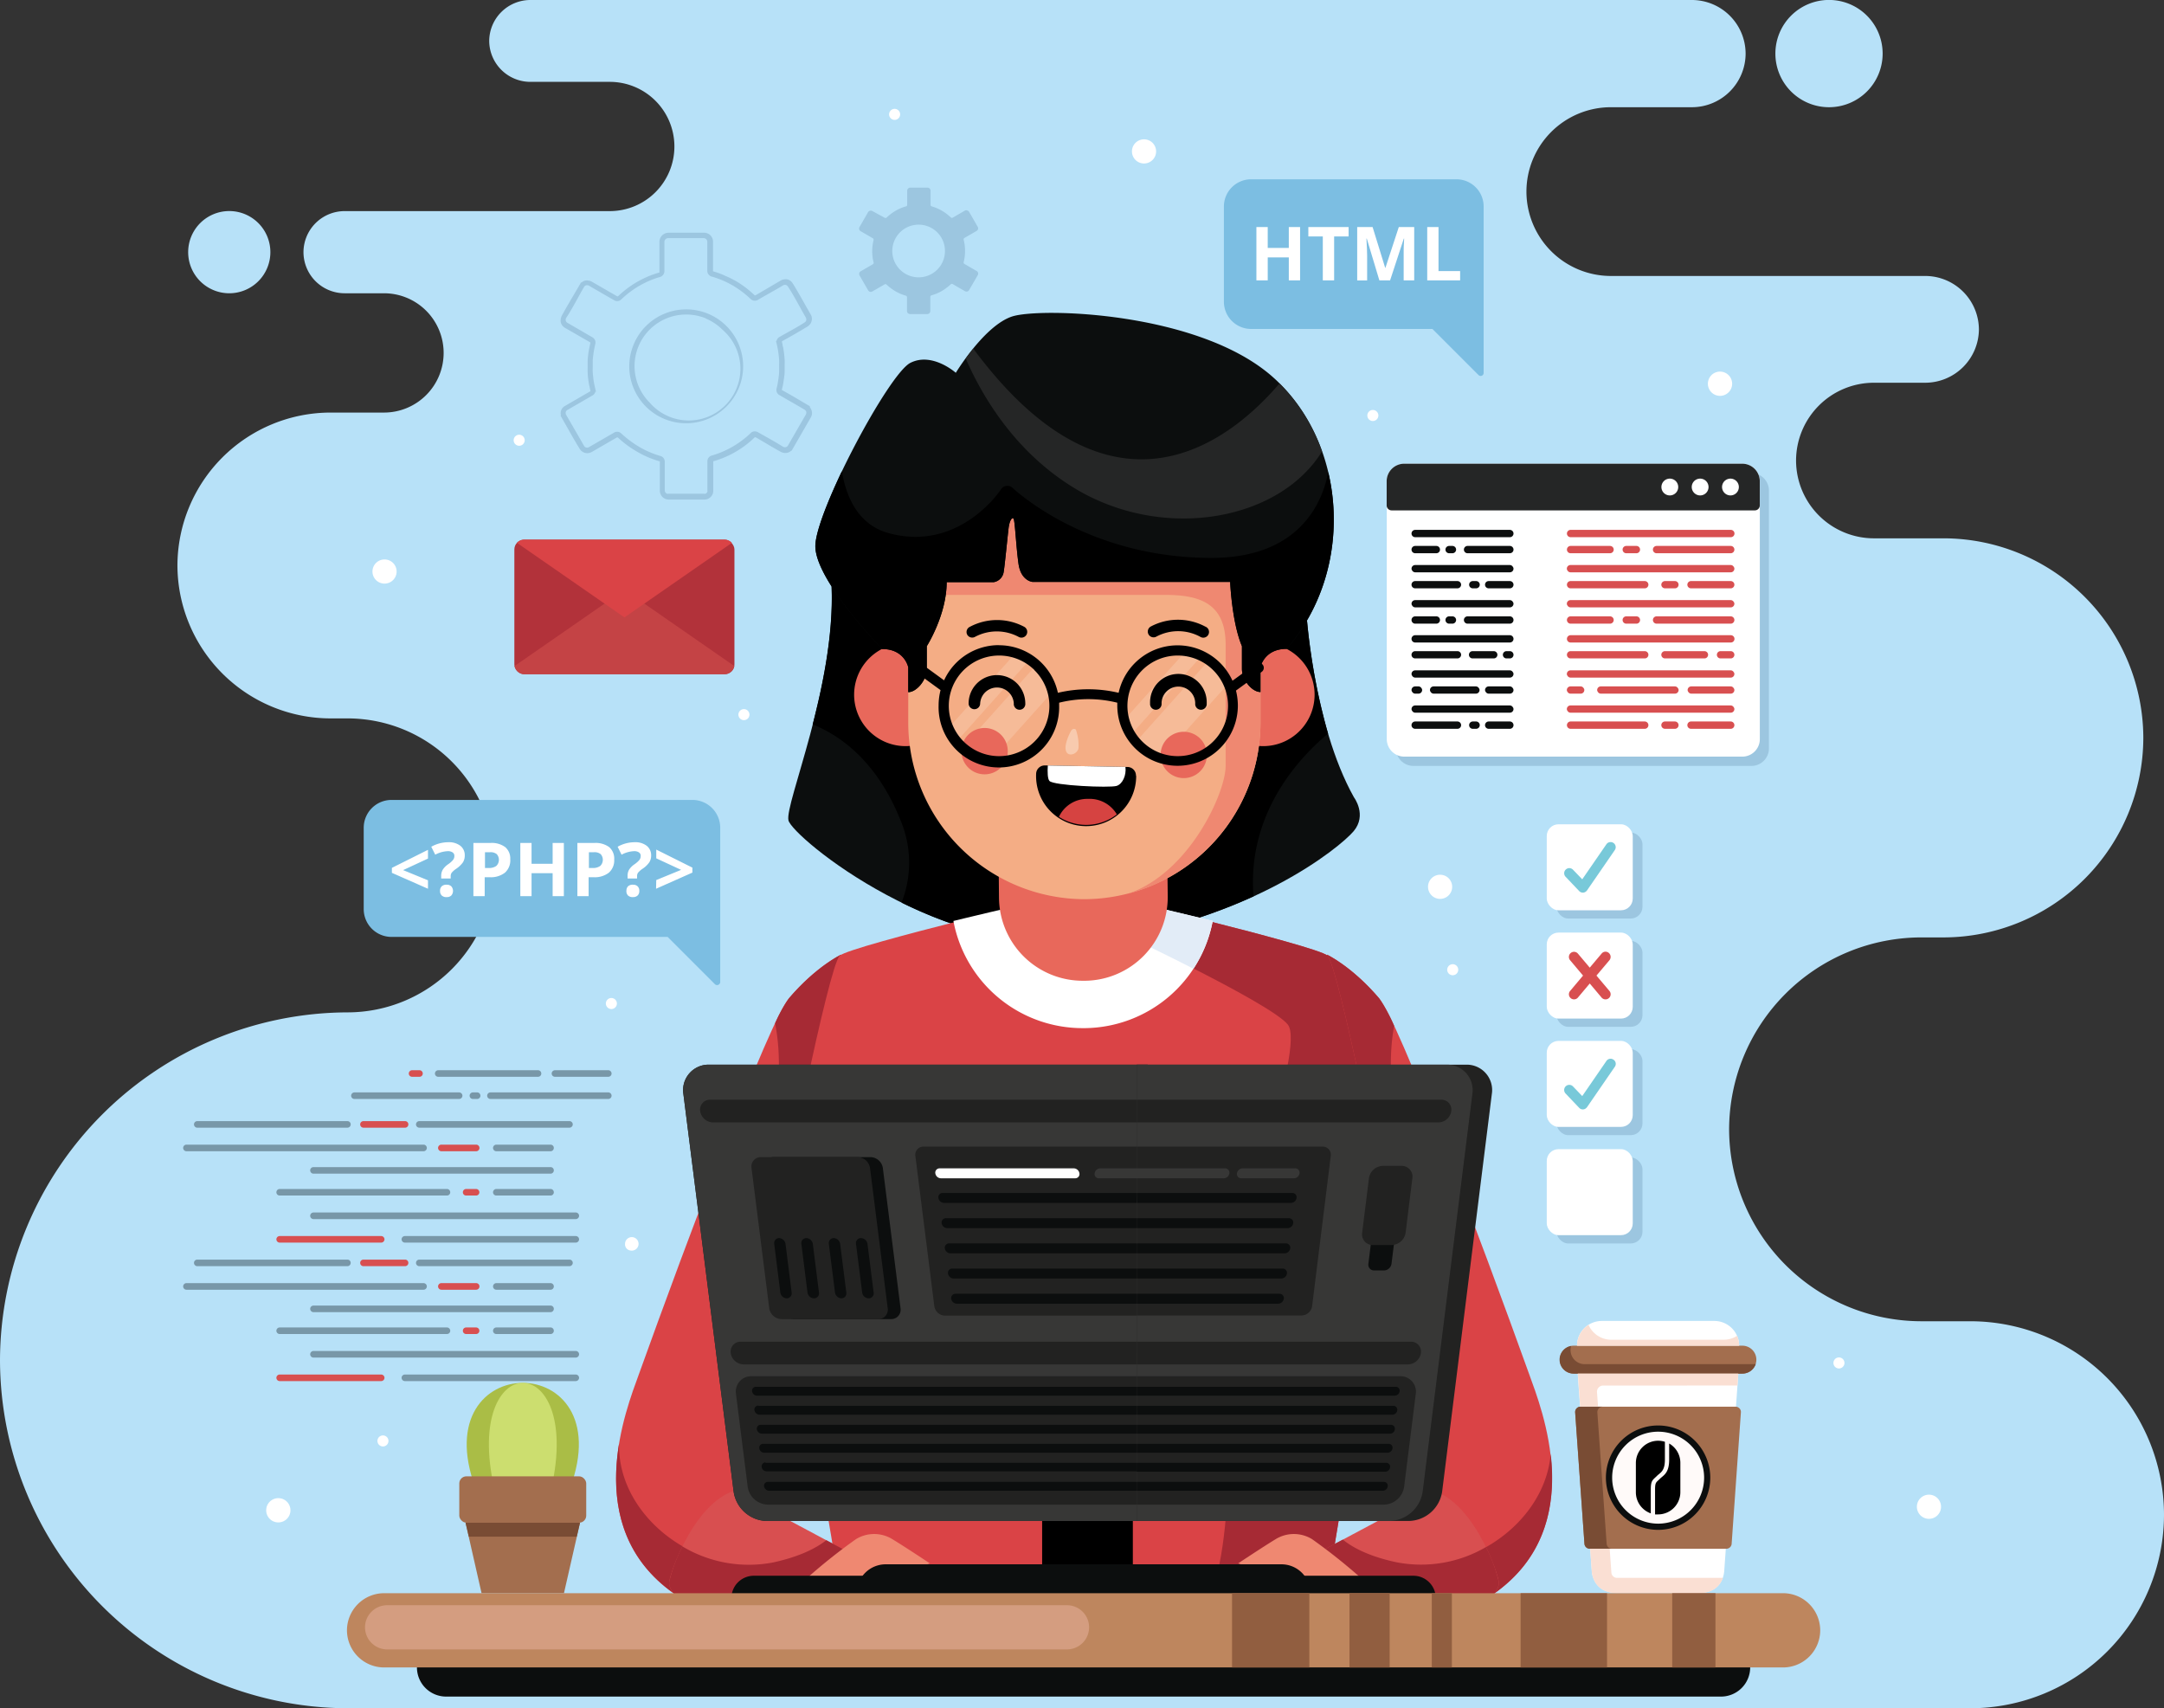 <svg xmlns="http://www.w3.org/2000/svg" viewBox="0 0 435.4 343.67"><rect x="0" y="0" width="435.4" height="343.67" fill="#333333" stroke="none"/><defs><style>.cls-1{fill:#b7e1f8;}.cls-1,.cls-10,.cls-11,.cls-12,.cls-13,.cls-14,.cls-15,.cls-16,.cls-17,.cls-18,.cls-2,.cls-20,.cls-21,.cls-24,.cls-25,.cls-26,.cls-27,.cls-28,.cls-29,.cls-30,.cls-31,.cls-32,.cls-33,.cls-34,.cls-35,.cls-36,.cls-38,.cls-4,.cls-5,.cls-8,.cls-9{fill-rule:evenodd;}.cls-2,.cls-7{fill:#fff;}.cls-3{fill:#b2323a;}.cls-4{fill:#c44345;}.cls-5{fill:#da4346;}.cls-35,.cls-6{fill:#9cc6e0;}.cls-8{fill:#78c9d9;}.cls-23,.cls-9{fill:#d84f50;}.cls-10,.cls-19{fill:#a36e4e;}.cls-11,.cls-22{fill:#0c0e0e;}.cls-12{fill:#fffaf9;}.cls-14{fill:#794c34;}.cls-15{fill:#fadfd3;}.cls-16{fill:#7cbee2;}.cls-17{fill:#aabd46;}.cls-18{fill:#ccde6f;}.cls-20{fill:#7897a8;}.cls-21{fill:#252626;}.cls-24{fill:#a62a34;}.cls-25{fill:#e2ecf7;}.cls-26{fill:#e8685b;}.cls-27{fill:#f4ad85;}.cls-28{fill:#f6bb98;}.cls-29{fill:#ef8871;}.cls-30{fill:#d64341;}.cls-31{fill:#f8caae;}.cls-32{fill:#222221;}.cls-33{fill:#373736;}.cls-34{fill:#dedede;}.cls-36{fill:#be865e;}.cls-37{fill:#915e40;}.cls-38{fill:#d49d80;}</style></defs><g id="Layer_2" data-name="Layer 2"><g id="OBJECTS"><path class="cls-1" d="M70,343.67a70.18,70.18,0,0,1-70-70H0a70.18,70.18,0,0,1,70-70h0a29.68,29.68,0,0,0,29.59-29.59h0A29.67,29.67,0,0,0,70,144.53H66.46A30.86,30.86,0,0,1,35.7,113.76h0A30.85,30.85,0,0,1,66.46,83h10.8a12,12,0,0,0,12-12h0a12,12,0,0,0-12-12H69.33a8.29,8.29,0,0,1-8.27-8.27h0a8.29,8.29,0,0,1,8.27-8.26h53.36a13,13,0,0,0,13-13h0a13,13,0,0,0-13-13h-16a8.29,8.29,0,0,1-8.26-8.26h0A8.29,8.29,0,0,1,106.73,0h233.7a10.82,10.82,0,0,1,10.79,10.79h0a10.82,10.82,0,0,1-10.79,10.78H324.07a17,17,0,0,0-16.95,17h0a17,17,0,0,0,16.95,16.95h63.3a10.82,10.82,0,0,1,10.79,10.79h0A10.82,10.82,0,0,1,387.37,77H377a15.68,15.68,0,0,0-15.63,15.63h0A15.68,15.68,0,0,0,377,108.3h14.1a40.25,40.25,0,0,1,40.14,40.14h0a40.26,40.26,0,0,1-40.14,40.15h-4.6A38.72,38.72,0,0,0,347.9,227.2h0a38.72,38.72,0,0,0,38.61,38.61h9.95a39,39,0,0,1,38.94,38.93h0a39,39,0,0,1-38.94,38.93ZM368,21.57a10.79,10.79,0,1,0-10.79-10.78A10.79,10.79,0,0,0,368,21.57ZM46.13,59a8.27,8.27,0,1,0-8.27-8.27A8.27,8.27,0,0,0,46.13,59Z"/><path class="cls-2" d="M230.18,32.89a2.43,2.43,0,1,0-2.43-2.43A2.43,2.43,0,0,0,230.18,32.89Z"/><rect class="cls-3" x="103.49" y="108.57" width="44.28" height="27.07" rx="1.97"/><path class="cls-4" d="M147.75,134a2,2,0,0,1-1.94,1.63H105.46a2,2,0,0,1-1.94-1.63l22.12-15.34Z"/><path class="cls-5" d="M105.46,108.57h40.35a2,2,0,0,1,1.45.64l-21.62,15-21.63-15A2,2,0,0,1,105.46,108.57Z"/><rect class="cls-6" x="313.17" y="167.49" width="17.3" height="17.3" rx="2.36"/><rect class="cls-6" x="313.17" y="189.28" width="17.3" height="17.3" rx="2.36"/><rect class="cls-6" x="313.17" y="211.07" width="17.3" height="17.3" rx="2.36"/><rect class="cls-6" x="313.17" y="232.86" width="17.3" height="17.3" rx="2.36"/><rect class="cls-7" x="311.21" y="165.83" width="17.3" height="17.3" rx="2.36"/><rect class="cls-7" x="311.21" y="187.62" width="17.3" height="17.3" rx="2.36"/><rect class="cls-7" x="311.21" y="209.41" width="17.3" height="17.3" rx="2.36"/><rect class="cls-7" x="311.21" y="231.19" width="17.3" height="17.3" rx="2.36"/><path class="cls-8" d="M315,176.39a1,1,0,0,1,1.49-1.42l1.86,1.93,4.86-7.05a1,1,0,1,1,1.69,1.17l-5.55,8.06a1.35,1.35,0,0,1-.16.19,1,1,0,0,1-1.45,0Z"/><path class="cls-9" d="M317.48,200.69a1,1,0,0,1-1.57-1.33l2.6-3.09-2.6-3.09a1,1,0,1,1,1.57-1.33l2.38,2.82,2.38-2.82a1,1,0,0,1,1.46-.13,1.05,1.05,0,0,1,.12,1.46l-2.61,3.09,2.61,3.09a1,1,0,0,1-1.58,1.33l-2.38-2.83Z"/><path class="cls-8" d="M315,220a1,1,0,0,1,1.49-1.43l1.86,1.94,4.86-7.06a1,1,0,0,1,1.43-.26,1,1,0,0,1,.26,1.43l-5.55,8.07a1.35,1.35,0,0,1-.16.19,1,1,0,0,1-1.45,0Z"/><path class="cls-2" d="M341.08,268.59c.8,1,8.84,5.44,8.84,5.44l-3,42s-.08,4.45-5.14,4.45H325.42c-5.07,0-5.15-4.45-5.15-4.45l-3-42s8-4.45,8.84-5.44Z"/><path class="cls-10" d="M349.21,283H318a1.09,1.09,0,0,0-1.08,1.16l1.87,26.42a1.07,1.07,0,0,0,1.08,1h27.46a1.07,1.07,0,0,0,1.08-1l1.86-26.42a1,1,0,0,0-.28-.81A1.05,1.05,0,0,0,349.21,283Z"/><path class="cls-2" d="M344.92,265.75H322.29a5,5,0,0,0-5,5h0a5,5,0,0,0,5,5h22.63a5,5,0,0,0,5-5h0A5,5,0,0,0,344.92,265.75Z"/><path class="cls-10" d="M350.57,270.73H316.64a2.81,2.81,0,0,0-2.8,2.8h0a2.81,2.81,0,0,0,2.8,2.81h33.93a2.81,2.81,0,0,0,2.81-2.81h0A2.81,2.81,0,0,0,350.57,270.73Z"/><path class="cls-11" d="M333.61,307.78a10.5,10.5,0,1,0-10.5-10.5A10.52,10.52,0,0,0,333.61,307.78Z"/><path class="cls-12" d="M333.61,306.53a9.25,9.25,0,1,0-9.24-9.25A9.27,9.27,0,0,0,333.61,306.53Z"/><path class="cls-13" d="M333.61,289.85h0a4.48,4.48,0,0,0-4.47,4.47v5.93a4.5,4.5,0,0,0,3,4.21v-4.75c0-1.62.26-1.86.88-2.45a3.46,3.46,0,0,0,.3-.28,5.87,5.87,0,0,1,.46-.41c.59-.49,1.2-1,1.2-2.91v-3.6a4.59,4.59,0,0,0-1.35-.21ZM333,304.67v-5c0-1.25.17-1.41.6-1.81l.33-.31a4.64,4.64,0,0,1,.4-.36c.74-.62,1.51-1.26,1.51-3.57v-3.21a4.47,4.47,0,0,1,2.25,3.87v5.93a4.48,4.48,0,0,1-4.47,4.46h0A4.21,4.21,0,0,1,333,304.67Z"/><path class="cls-14" d="M316,271.63a2.82,2.82,0,0,0,1.34,2.39,2.74,2.74,0,0,0,1.47.42h33.93a3.07,3.07,0,0,0,.53-.05,2.83,2.83,0,0,1-2.68,1.95H316.64a2.8,2.8,0,0,1-.52-5.56A2.7,2.7,0,0,0,316,271.63Z"/><path class="cls-15" d="M319.61,266.53a5,5,0,0,0,4.58,3h22.63a5,5,0,0,0,2.69-.79,5,5,0,0,1,.41,2H317.3A5,5,0,0,1,319.61,266.53Z"/><path class="cls-15" d="M322.56,278.75a1.23,1.23,0,0,0-.91.39,1.24,1.24,0,0,0-.33.94l.21,2.91h-3.59l-.48-6.66h32.29l-.17,2.41Zm1.31,32.82.34,4.79a1.15,1.15,0,0,0,1.15,1.08h21.29c-.46,1.31-1.67,3.08-4.86,3.08H325.4c-5.06,0-5.14-4.45-5.14-4.45l-.32-4.5Z"/><path class="cls-14" d="M321.39,284.15l1.87,26.42a1.07,1.07,0,0,0,1.08,1h-4.46a1.07,1.07,0,0,1-1.08-1l-1.87-26.42a1,1,0,0,1,.29-.81,1,1,0,0,1,.72-.34h4.53a1.09,1.09,0,0,0-1.08,1.16Z"/><path class="cls-16" d="M78.76,160.93h60.56a5.6,5.6,0,0,1,5.59,5.58v31.05a.63.63,0,0,1-1.07.44l-9.51-9.51H78.76a5.6,5.6,0,0,1-5.58-5.59V166.51A5.6,5.6,0,0,1,78.76,160.93Z"/><path class="cls-2" d="M86.11,178.8l-7.26-3.2v-1l7.26-3.63v1.76l-5,2.32,5,2.05v1.75Zm2.66-2.06v-.55a2.43,2.43,0,0,1,.31-1.22,3.85,3.85,0,0,1,1.09-1.1,4.62,4.62,0,0,0,1-.89,1.27,1.27,0,0,0,.25-.77.82.82,0,0,0-.35-.72,1.65,1.65,0,0,0-1-.25,5.69,5.69,0,0,0-2.5.71l-.8-1.6a7.07,7.07,0,0,1,3.46-.91,3.73,3.73,0,0,1,2.4.72,2.38,2.38,0,0,1,.88,1.94,2.58,2.58,0,0,1-.36,1.38,5.4,5.4,0,0,1-1.39,1.32,4.26,4.26,0,0,0-.89.79,1.24,1.24,0,0,0-.19.71v.44Zm-.23,2.5a1.23,1.23,0,0,1,.33-.93,1.34,1.34,0,0,1,1-.32,1.28,1.28,0,0,1,.94.33,1.42,1.42,0,0,1,0,1.83,1.26,1.26,0,0,1-.93.33,1.33,1.33,0,0,1-1-.32,1.21,1.21,0,0,1-.34-.92Zm9-4.62h.75a2.47,2.47,0,0,0,1.57-.41,1.72,1.72,0,0,0,.08-2.38,2,2,0,0,0-1.36-.38h-1v3.17Zm5.13-1.7a3.31,3.31,0,0,1-1.08,2.65,4.63,4.63,0,0,1-3.07.91h-1v3.81H95.25v-10.7h3.41a4.52,4.52,0,0,1,3,.84,3,3,0,0,1,1,2.49Zm10.78,7.37h-2.26v-4.62h-4.24v4.62h-2.26v-10.7h2.26v4.19h4.24v-4.19h2.26v10.7Zm5-5.67h.75a2.47,2.47,0,0,0,1.57-.41,1.72,1.72,0,0,0,.08-2.38,2,2,0,0,0-1.36-.38h-1v3.17Zm5.13-1.7a3.28,3.28,0,0,1-1.08,2.65,4.63,4.63,0,0,1-3.07.91h-1v3.81h-2.26v-10.7h3.41a4.57,4.57,0,0,1,3,.84,3.06,3.06,0,0,1,1,2.49Zm2.69,3.82v-.55a2.42,2.42,0,0,1,.3-1.22,3.9,3.9,0,0,1,1.1-1.1,4.88,4.88,0,0,0,1-.89,1.32,1.32,0,0,0,.24-.77.8.8,0,0,0-.35-.72,1.63,1.63,0,0,0-1-.25,5.73,5.73,0,0,0-2.5.71l-.79-1.6a7,7,0,0,1,3.45-.91,3.69,3.69,0,0,1,2.4.72,2.39,2.39,0,0,1,.89,1.94,2.5,2.5,0,0,1-.37,1.38,5.08,5.08,0,0,1-1.39,1.32,4.55,4.55,0,0,0-.89.79,1.24,1.24,0,0,0-.18.71v.44Zm-.23,2.5a1.26,1.26,0,0,1,.32-.93,1.34,1.34,0,0,1,1-.32,1.27,1.27,0,0,1,.94.33,1.22,1.22,0,0,1,.33.92,1.24,1.24,0,0,1-.33.91,1.28,1.28,0,0,1-.94.33,1.33,1.33,0,0,1-1-.32,1.25,1.25,0,0,1-.33-.92Zm6-2.19,5-2.05-5-2.32v-1.76l7.27,3.63v1L132,178.8Z"/><path class="cls-17" d="M95.66,299.35,98.57,303H111.8l2.91-3.65C125.16,271.16,85.21,271.16,95.66,299.35Z"/><path class="cls-18" d="M99.43,299.35l1.76,3.65h8l1.76-3.65C117.26,271.16,93.11,271.16,99.43,299.35Z"/><rect class="cls-19" x="92.41" y="297.01" width="25.54" height="9.33" rx="1.43"/><polygon class="cls-10" points="112.75 302.28 97.62 302.28 93.67 306.35 96.89 320.52 105.18 320.52 113.47 320.52 116.7 306.35 112.75 302.28"/><polygon class="cls-14" points="93.67 306.35 94.33 309.14 116.04 309.14 116.7 306.35 93.67 306.35"/><path class="cls-9" d="M82.92,215.31H84.4a.66.66,0,0,1,.66.66h0a.65.65,0,0,1-.66.66H82.92a.66.66,0,0,1-.67-.66h0A.67.67,0,0,1,82.92,215.31Z"/><path class="cls-9" d="M81.5,225.55H73.13a.65.65,0,0,0-.66.66h0a.66.66,0,0,0,.66.66H81.5a.66.66,0,0,0,.66-.66h0A.65.65,0,0,0,81.5,225.55Z"/><path class="cls-9" d="M88.81,230.28h7a.67.67,0,0,1,.66.66h0a.67.67,0,0,1-.66.67h-7a.67.67,0,0,1-.67-.67h0A.67.67,0,0,1,88.81,230.28Z"/><path class="cls-9" d="M93.79,239.2h2a.67.67,0,0,1,.66.66h0a.66.66,0,0,1-.66.66h-2a.65.65,0,0,1-.66-.66h0A.66.66,0,0,1,93.79,239.2Z"/><path class="cls-9" d="M56.27,248.67H76.7a.67.67,0,0,1,.66.66h0a.67.67,0,0,1-.66.66H56.27a.67.67,0,0,1-.66-.66h0A.67.67,0,0,1,56.27,248.67Z"/><path class="cls-9" d="M81.5,253.41H73.13a.65.65,0,0,0-.66.66h0a.66.66,0,0,0,.66.66H81.5a.66.66,0,0,0,.66-.66h0A.65.65,0,0,0,81.5,253.41Z"/><path class="cls-9" d="M88.81,258.14h7a.67.67,0,0,1,.66.66h0a.67.67,0,0,1-.66.67h-7a.67.67,0,0,1-.67-.67h0A.67.67,0,0,1,88.81,258.14Z"/><path class="cls-9" d="M93.79,267.06h2a.67.67,0,0,1,.66.66h0a.66.66,0,0,1-.66.66h-2a.65.65,0,0,1-.66-.66h0A.66.66,0,0,1,93.79,267.06Z"/><path class="cls-9" d="M56.27,276.53H76.7a.67.67,0,0,1,.66.66h0a.67.67,0,0,1-.66.66H56.27a.67.67,0,0,1-.66-.66h0A.67.67,0,0,1,56.27,276.53Z"/><path class="cls-20" d="M111.64,215.31h10.75a.67.67,0,0,1,.66.66h0a.66.66,0,0,1-.66.66H111.64A.66.66,0,0,1,111,216h0A.67.67,0,0,1,111.64,215.31Z"/><path class="cls-20" d="M71.32,219.77H92.38a.67.67,0,0,1,.66.66h0a.66.66,0,0,1-.66.66H71.32a.66.66,0,0,1-.67-.66h0A.67.67,0,0,1,71.32,219.77Z"/><path class="cls-20" d="M96,219.77h-.85a.66.66,0,0,0-.66.66h0a.65.65,0,0,0,.66.66H96a.65.65,0,0,0,.66-.66h0A.66.66,0,0,0,96,219.77Z"/><path class="cls-20" d="M122.39,219.77H98.68a.67.67,0,0,0-.66.66h0a.66.66,0,0,0,.66.66h23.71a.66.66,0,0,0,.66-.66h0A.67.67,0,0,0,122.39,219.77Z"/><path class="cls-20" d="M88.17,215.31h20.08a.66.66,0,0,1,.66.66h0a.65.65,0,0,1-.66.66H88.17a.66.66,0,0,1-.66-.66h0A.67.67,0,0,1,88.17,215.31Z"/><path class="cls-20" d="M39.69,225.55H69.9a.65.65,0,0,1,.66.66h0a.66.66,0,0,1-.66.66H39.69a.67.67,0,0,1-.66-.66h0A.66.66,0,0,1,39.69,225.55Z"/><path class="cls-20" d="M84.37,225.55h30.21a.66.66,0,0,1,.66.66h0a.67.67,0,0,1-.66.66H84.37a.67.67,0,0,1-.67-.66h0A.66.66,0,0,1,84.37,225.55Z"/><path class="cls-20" d="M99.86,230.28h10.91a.66.66,0,0,1,.66.66h0a.66.66,0,0,1-.66.67H99.86a.67.67,0,0,1-.66-.67h0A.67.67,0,0,1,99.86,230.28Z"/><path class="cls-20" d="M37.52,230.28h47.7a.67.67,0,0,1,.66.66h0a.67.67,0,0,1-.66.67H37.52a.67.67,0,0,1-.67-.67h0A.67.67,0,0,1,37.52,230.28Z"/><path class="cls-20" d="M63.07,234.8h47.7a.65.65,0,0,1,.66.66h0a.66.66,0,0,1-.66.66H63.07a.67.67,0,0,1-.66-.66h0A.66.66,0,0,1,63.07,234.8Z"/><path class="cls-20" d="M99.86,239.2h10.91a.66.66,0,0,1,.66.66h0a.65.65,0,0,1-.66.66H99.86a.66.66,0,0,1-.66-.66h0A.67.67,0,0,1,99.86,239.2Z"/><path class="cls-20" d="M56.27,239.2H89.93a.67.67,0,0,1,.66.66h0a.66.66,0,0,1-.66.66H56.27a.66.66,0,0,1-.66-.66h0A.67.67,0,0,1,56.27,239.2Z"/><path class="cls-20" d="M63.07,243.93h52.78a.67.67,0,0,1,.66.67h0a.67.67,0,0,1-.66.66H63.07a.67.67,0,0,1-.66-.66h0A.67.67,0,0,1,63.07,243.93Z"/><path class="cls-20" d="M81.46,248.67h34.39a.67.67,0,0,1,.66.66h0a.67.67,0,0,1-.66.66H81.46a.67.67,0,0,1-.66-.66h0A.67.67,0,0,1,81.46,248.67Z"/><path class="cls-20" d="M39.69,253.41H69.9a.65.65,0,0,1,.66.66h0a.66.66,0,0,1-.66.66H39.69a.67.67,0,0,1-.66-.66h0A.66.66,0,0,1,39.69,253.41Z"/><path class="cls-20" d="M84.37,253.41h30.21a.66.66,0,0,1,.66.66h0a.67.67,0,0,1-.66.66H84.37a.67.67,0,0,1-.67-.66h0A.66.66,0,0,1,84.37,253.41Z"/><path class="cls-20" d="M99.86,258.14h10.91a.66.66,0,0,1,.66.66h0a.66.66,0,0,1-.66.67H99.86a.67.67,0,0,1-.66-.67h0A.67.67,0,0,1,99.86,258.14Z"/><path class="cls-20" d="M37.52,258.14h47.7a.67.67,0,0,1,.66.66h0a.67.67,0,0,1-.66.67H37.52a.67.67,0,0,1-.67-.67h0A.67.67,0,0,1,37.52,258.14Z"/><path class="cls-20" d="M63.07,262.66h47.7a.65.65,0,0,1,.66.66h0a.66.66,0,0,1-.66.66H63.07a.67.67,0,0,1-.66-.66h0A.66.66,0,0,1,63.07,262.66Z"/><path class="cls-20" d="M99.86,267.06h10.91a.66.66,0,0,1,.66.66h0a.65.65,0,0,1-.66.66H99.86a.66.66,0,0,1-.66-.66h0A.67.67,0,0,1,99.86,267.06Z"/><path class="cls-20" d="M56.27,267.06H89.93a.67.67,0,0,1,.66.66h0a.66.66,0,0,1-.66.66H56.27a.66.66,0,0,1-.66-.66h0A.67.67,0,0,1,56.27,267.06Z"/><path class="cls-20" d="M63.07,271.79h52.78a.67.67,0,0,1,.66.67h0a.67.67,0,0,1-.66.66H63.07a.67.67,0,0,1-.66-.66h0A.67.67,0,0,1,63.07,271.79Z"/><path class="cls-20" d="M81.46,276.53h34.39a.67.67,0,0,1,.66.66h0a.67.67,0,0,1-.66.66H81.46a.67.67,0,0,1-.66-.66h0A.67.67,0,0,1,81.46,276.53Z"/><path class="cls-16" d="M251.71,36.07h41.34a5.47,5.47,0,0,1,5.46,5.46V75.05a.6.6,0,0,1-1,.43l-9.3-9.3H251.71a5.48,5.48,0,0,1-5.46-5.46V41.53A5.48,5.48,0,0,1,251.71,36.07Z"/><path class="cls-2" d="M261.58,56.4h-2.27V51.78h-4.24V56.4h-2.28V45.68h2.28v4.2h4.24v-4.2h2.27V56.4Zm6.85,0h-2.28V47.57h-2.91V45.68h8.1v1.89h-2.91V56.4Zm9.1,0L275,48h-.07c.1,1.71.14,2.85.14,3.42v5h-2V45.68h3.1l2.53,8.2h.05l2.69-8.2h3.1V56.4h-2.12V51.33c0-.24,0-.52,0-.83s0-1.15.1-2.5h-.07l-2.76,8.4Zm9.63,0V45.68h2.27v8.85h4.35V56.4Z"/><path class="cls-2" d="M77.37,117.41A2.43,2.43,0,1,0,74.94,115,2.43,2.43,0,0,0,77.37,117.41Z"/><path class="cls-2" d="M289.75,180.84a2.43,2.43,0,1,0-2.43-2.43A2.44,2.44,0,0,0,289.75,180.84Z"/><path class="cls-2" d="M346.06,79.64a2.44,2.44,0,1,0-2.43-2.44A2.44,2.44,0,0,0,346.06,79.64Z"/><path class="cls-2" d="M388.11,305.56a2.43,2.43,0,1,0-2.43-2.43A2.43,2.43,0,0,0,388.11,305.56Z"/><path class="cls-2" d="M56,306.28a2.44,2.44,0,1,0-2.44-2.44A2.43,2.43,0,0,0,56,306.28Z"/><path class="cls-2" d="M180,24.12A1.11,1.11,0,1,0,178.89,23,1.11,1.11,0,0,0,180,24.12Z"/><path class="cls-2" d="M104.45,89.68a1.11,1.11,0,1,0-1.1-1.1A1.11,1.11,0,0,0,104.45,89.68Z"/><path class="cls-6" d="M284.38,95.17h68a3.53,3.53,0,0,1,3.53,3.53v51.87a3.52,3.52,0,0,1-3.52,3.52h-68a3.52,3.52,0,0,1-3.52-3.52V98.69A3.53,3.53,0,0,1,284.38,95.17Z"/><path class="cls-7" d="M282.55,93.29h68a3.53,3.53,0,0,1,3.53,3.53v51.87a3.53,3.53,0,0,1-3.53,3.53h-68a3.53,3.53,0,0,1-3.53-3.53V96.82A3.52,3.52,0,0,1,282.55,93.29Z"/><path class="cls-21" d="M282.55,93.29h68a3.53,3.53,0,0,1,3.52,3.53v4.86a1,1,0,0,1-1,1H280a1,1,0,0,1-1-1V96.82A3.53,3.53,0,0,1,282.55,93.29Z"/><path class="cls-11" d="M284.73,106.6h19.06a.74.74,0,0,1,.73.74h0a.73.73,0,0,1-.73.73H284.73a.73.73,0,0,1-.73-.73h0A.74.74,0,0,1,284.73,106.6Z"/><path class="cls-11" d="M303.79,109.83h-8.52a.74.74,0,0,0-.73.74h0a.73.73,0,0,0,.73.73h8.52a.73.73,0,0,0,.73-.73h0A.74.74,0,0,0,303.79,109.83Z"/><path class="cls-11" d="M291.56,109.83h.68a.74.74,0,0,1,.73.74h0a.73.73,0,0,1-.73.73h-.68a.73.73,0,0,1-.73-.73h0A.74.74,0,0,1,291.56,109.83Z"/><path class="cls-11" d="M284.73,109.83H289a.74.74,0,0,1,.73.74h0a.73.73,0,0,1-.73.73h-4.27a.73.73,0,0,1-.73-.73h0A.74.74,0,0,1,284.73,109.83Z"/><rect class="cls-22" x="284" y="113.67" width="20.52" height="1.47" rx="0.73"/><path class="cls-11" d="M284.73,116.9h8.51a.74.74,0,0,1,.74.73h0a.74.74,0,0,1-.74.73h-8.51a.73.73,0,0,1-.73-.73h0A.73.73,0,0,1,284.73,116.9Z"/><path class="cls-11" d="M297,116.9h-.68a.73.73,0,0,0-.73.73h0a.73.73,0,0,0,.73.73H297a.73.73,0,0,0,.73-.73h0A.73.73,0,0,0,297,116.9Z"/><path class="cls-11" d="M303.79,116.9h-4.27a.73.73,0,0,0-.73.73h0a.73.73,0,0,0,.73.73h4.27a.73.73,0,0,0,.73-.73h0A.73.73,0,0,0,303.79,116.9Z"/><rect class="cls-22" x="284" y="120.73" width="20.52" height="1.46" rx="0.73"/><path class="cls-11" d="M303.79,124h-8.52a.73.73,0,0,0-.73.73h0a.74.74,0,0,0,.73.74h8.52a.74.74,0,0,0,.73-.74h0A.73.73,0,0,0,303.79,124Z"/><path class="cls-11" d="M291.56,124h.68a.73.73,0,0,1,.73.73h0a.74.74,0,0,1-.73.74h-.68a.74.74,0,0,1-.73-.74h0A.73.73,0,0,1,291.56,124Z"/><path class="cls-11" d="M284.73,124H289a.73.73,0,0,1,.73.73h0a.74.74,0,0,1-.73.74h-4.27a.74.74,0,0,1-.73-.74h0A.73.73,0,0,1,284.73,124Z"/><path class="cls-11" d="M284.73,127.79h19.06a.74.74,0,0,1,.73.74h0a.73.73,0,0,1-.73.73H284.73a.73.73,0,0,1-.73-.73h0A.74.74,0,0,1,284.73,127.79Z"/><path class="cls-11" d="M284.73,131h8.51a.73.73,0,0,1,.74.73h0a.74.74,0,0,1-.74.73h-8.51a.73.73,0,0,1-.73-.73h0A.73.73,0,0,1,284.73,131Z"/><path class="cls-11" d="M303.11,131h.68a.73.73,0,0,1,.73.73h0a.73.73,0,0,1-.73.73h-.68a.73.73,0,0,1-.73-.73h0A.73.73,0,0,1,303.11,131Z"/><path class="cls-11" d="M296.28,131h4.27a.73.73,0,0,1,.73.73h0a.73.73,0,0,1-.73.73h-4.27a.73.73,0,0,1-.73-.73h0A.73.73,0,0,1,296.28,131Z"/><rect class="cls-22" x="284" y="134.86" width="20.52" height="1.46" rx="0.73"/><rect class="cls-22" x="287.71" y="138.09" width="9.98" height="1.46" rx="0.73"/><rect class="cls-22" x="284" y="138.09" width="2.14" height="1.46" rx="0.73"/><rect class="cls-22" x="298.79" y="138.09" width="5.73" height="1.46" rx="0.73"/><rect class="cls-22" x="284" y="141.92" width="20.52" height="1.46" rx="0.73"/><path class="cls-11" d="M284.73,145.15h8.51a.74.74,0,0,1,.74.74h0a.74.74,0,0,1-.74.73h-8.51a.73.73,0,0,1-.73-.73h0A.74.74,0,0,1,284.73,145.15Z"/><path class="cls-11" d="M297,145.15h-.68a.74.74,0,0,0-.73.74h0a.73.73,0,0,0,.73.73H297a.73.73,0,0,0,.73-.73h0A.74.74,0,0,0,297,145.15Z"/><path class="cls-11" d="M303.79,145.15h-4.27a.74.74,0,0,0-.73.74h0a.73.73,0,0,0,.73.73h4.27a.73.73,0,0,0,.73-.73h0A.74.74,0,0,0,303.79,145.15Z"/><path class="cls-9" d="M316,106.6h32.25a.74.74,0,0,1,.73.74h0a.73.73,0,0,1-.73.73H316a.73.73,0,0,1-.73-.73h0A.74.74,0,0,1,316,106.6Z"/><path class="cls-9" d="M348.23,109.83H333.3a.74.74,0,0,0-.73.74h0a.73.73,0,0,0,.73.73h14.93a.73.73,0,0,0,.73-.73h0A.74.74,0,0,0,348.23,109.83Z"/><path class="cls-9" d="M327.2,109.83h2.05a.73.73,0,0,1,.73.74h0a.73.73,0,0,1-.73.73H327.2a.73.73,0,0,1-.73-.73h0A.74.74,0,0,1,327.2,109.83Z"/><path class="cls-9" d="M316,109.83h7.95a.74.74,0,0,1,.73.74h0a.73.73,0,0,1-.73.73H316a.73.73,0,0,1-.73-.73h0A.74.74,0,0,1,316,109.83Z"/><rect class="cls-23" x="315.25" y="113.67" width="33.71" height="1.47" rx="0.73"/><path class="cls-9" d="M316,116.9h14.93a.73.73,0,0,1,.73.73h0a.73.73,0,0,1-.73.73H316a.73.73,0,0,1-.73-.73h0A.73.73,0,0,1,316,116.9Z"/><path class="cls-9" d="M337,116.9H335a.74.74,0,0,0-.74.73h0a.74.74,0,0,0,.74.73H337a.73.73,0,0,0,.73-.73h0A.73.73,0,0,0,337,116.9Z"/><path class="cls-9" d="M348.23,116.9h-8a.73.73,0,0,0-.73.73h0a.73.73,0,0,0,.73.73h8a.73.73,0,0,0,.73-.73h0A.73.73,0,0,0,348.23,116.9Z"/><rect class="cls-23" x="315.25" y="120.73" width="33.71" height="1.46" rx="0.73"/><path class="cls-9" d="M348.23,124H333.3a.73.73,0,0,0-.73.73h0a.74.74,0,0,0,.73.74h14.93a.74.74,0,0,0,.73-.74h0A.73.73,0,0,0,348.23,124Z"/><path class="cls-9" d="M327.2,124h2.05a.73.73,0,0,1,.73.73h0a.73.73,0,0,1-.73.74H327.2a.74.74,0,0,1-.73-.74h0A.73.73,0,0,1,327.2,124Z"/><path class="cls-9" d="M316,124h7.95a.73.73,0,0,1,.73.73h0a.74.74,0,0,1-.73.74H316a.74.74,0,0,1-.73-.74h0A.73.73,0,0,1,316,124Z"/><path class="cls-9" d="M316,127.79h32.25a.74.74,0,0,1,.73.74h0a.73.73,0,0,1-.73.73H316a.73.73,0,0,1-.73-.73h0A.74.74,0,0,1,316,127.79Z"/><path class="cls-9" d="M316,131h14.93a.73.73,0,0,1,.73.73h0a.73.73,0,0,1-.73.73H316a.73.73,0,0,1-.73-.73h0A.73.73,0,0,1,316,131Z"/><path class="cls-9" d="M346.17,131h2.06a.73.73,0,0,1,.73.73h0a.73.73,0,0,1-.73.73h-2.06a.73.73,0,0,1-.73-.73h0A.73.73,0,0,1,346.17,131Z"/><path class="cls-9" d="M335,131h7.94a.73.73,0,0,1,.73.73h0a.73.73,0,0,1-.73.73H335a.74.74,0,0,1-.74-.73h0A.73.73,0,0,1,335,131Z"/><rect class="cls-23" x="315.25" y="134.86" width="33.71" height="1.46" rx="0.73"/><rect class="cls-23" x="321.35" y="138.09" width="16.39" height="1.46" rx="0.73"/><rect class="cls-23" x="315.25" y="138.09" width="3.52" height="1.46" rx="0.73"/><rect class="cls-23" x="339.55" y="138.09" width="9.41" height="1.46" rx="0.73"/><rect class="cls-23" x="315.25" y="141.92" width="33.71" height="1.46" rx="0.73"/><path class="cls-9" d="M316,145.15h14.93a.74.74,0,0,1,.73.74h0a.73.73,0,0,1-.73.73H316a.73.73,0,0,1-.73-.73h0A.74.74,0,0,1,316,145.15Z"/><path class="cls-9" d="M337,145.15H335a.74.74,0,0,0-.74.74h0a.74.74,0,0,0,.74.73H337a.73.73,0,0,0,.73-.73h0A.74.74,0,0,0,337,145.15Z"/><path class="cls-9" d="M348.23,145.15h-8a.74.74,0,0,0-.73.74h0a.73.73,0,0,0,.73.73h8a.73.73,0,0,0,.73-.73h0A.74.74,0,0,0,348.23,145.15Z"/><path class="cls-2" d="M336,99.67A1.69,1.69,0,1,0,334.28,98,1.69,1.69,0,0,0,336,99.67Z"/><path class="cls-2" d="M342.07,99.67A1.69,1.69,0,1,0,340.38,98,1.7,1.7,0,0,0,342.07,99.67Z"/><path class="cls-2" d="M348.17,99.67A1.69,1.69,0,1,0,346.48,98,1.7,1.7,0,0,0,348.17,99.67Z"/><path class="cls-2" d="M276.21,84.7a1.11,1.11,0,1,0-1.1-1.11A1.11,1.11,0,0,0,276.21,84.7Z"/><path class="cls-2" d="M149.67,144.88a1.11,1.11,0,1,0-1.1-1.1A1.11,1.11,0,0,0,149.67,144.88Z"/><path class="cls-2" d="M292.29,196.2a1.11,1.11,0,1,0-1.11-1.11A1.11,1.11,0,0,0,292.29,196.2Z"/><path class="cls-2" d="M370,275.31a1.11,1.11,0,1,0-1.11-1.11A1.11,1.11,0,0,0,370,275.31Z"/><path class="cls-2" d="M77.05,291a1.11,1.11,0,1,0-1.11-1.11A1.11,1.11,0,0,0,77.05,291Z"/><path class="cls-5" d="M169.22,192.06s-5,2.34-10.5,8.8c-3.95,4.62-20.33,48.21-30.2,75.68-2.45,6.8-12,30.51,7,44l4.1,3.67c6.3-13.08,22.06-47.86,22.06-47.86Z"/><path class="cls-24" d="M169.22,192.06s-5,2.34-10.5,8.8a28.14,28.14,0,0,0-2.77,5c1.35,6.82,1.14,16.13-2.49,28.77-11,38.33-6,59.11-1,61.3l.22.09c4.86-10.6,9-19.66,9-19.66l7.53-84.27Zm-44.66,98.33c-.28,11.2,9,20.83,19.87,23.61-1.85,4-3.52,7.53-4.8,10.19l-4.1-3.67C123.84,312.24,123,300.1,124.56,290.39Z"/><path class="cls-11" d="M262.76,122.28s1.3,23.22,9.66,38.13c0,0,2.7,3.56-.09,6.84s-20.61,17.85-51.62,22.09-61.28-21-62.07-24.29,9.5-27,8.69-47.05Z"/><path class="cls-13" d="M262.76,122.28a126.17,126.17,0,0,0,4.45,25.32c-5.29,4.37-16.36,15.65-15,32.73a111.92,111.92,0,0,1-31.52,9c-14.17,1.94-28.18-2.27-39.3-7.74a21.92,21.92,0,0,0-.22-16.61c-4.74-11.78-12.05-17-17.66-19.24,2.18-8.44,4.17-18.47,3.8-27.75Z"/><path class="cls-5" d="M267,192.06s5,2.34,10.5,8.8c3.94,4.62,20.32,48.21,30.2,75.68,2.44,6.8,12,30.51-7,44l-4.1,3.67c-6.31-13.08-22.07-47.86-22.07-47.86Z"/><path class="cls-24" d="M267,192.06s5,2.34,10.5,8.8a31.6,31.6,0,0,1,3,5.52c-1.23,6.76-.94,15.91,2.6,28.22,11,38.33,5.95,59.11.95,61.3l-.52.22c-4.89-10.66-9-19.79-9-19.79L267,192.06Zm45,100.41c-.84,10.4-9.79,19.1-20.14,21.61,1.84,3.94,3.5,7.47,4.77,10.11l4.1-3.67C311.55,312.82,313.08,301.79,312,292.47Z"/><path class="cls-5" d="M218,179.14s46.94,11.1,49.1,13.12,11.95,50.38,12,55.1c0,4.36-11.28,64.28-13.12,80.63h-95.9c-1.85-16.35-13.15-76.27-13.12-80.63,0-4.72,9.8-53.08,12-55.1S218,179.14,218,179.14Z"/><path class="cls-24" d="M218,179.14s46.94,11.1,49.1,13.12,11.95,50.38,12,55.1c0,4-9.5,54.82-12.49,75.78-34.08,2-53.59,17.49-35.65,12.32s16-39.42,16-47.07-18.27-23.74-7.84-31.19,23.52-46.61,20-51.06-36.35-19.78-36.35-19.78-10.42,3.45-10.22-5.91Z"/><path class="cls-2" d="M218,179.14s13.1,3,26,6.13a26.45,26.45,0,0,1-25.61,21.57h-.32a26.43,26.43,0,0,1-26.24-21.56C204.87,182.13,218,179.14,218,179.14Z"/><path class="cls-25" d="M218,179.14s13.1,3,26,6.13a26.37,26.37,0,0,1-3.87,9.62c-8.86-4.52-17.44-8.53-17.44-8.53s-10.42,3.45-10.22-5.91a.43.43,0,0,1,0,0Z"/><path class="cls-26" d="M217.4,144h.32a16.83,16.83,0,0,1,17,16.58l.23,19.73a16.83,16.83,0,0,1-16.59,17H218a16.84,16.84,0,0,1-17-16.59L200.81,161A16.84,16.84,0,0,1,217.4,144Z"/><path class="cls-26" d="M180.83,129.5l-.76.13h0a10.35,10.35,0,1,0,8.64,2.08c.26,3.06-.22,6.84-4.12,7.22l.11-6A3.57,3.57,0,0,0,180.83,129.5Z"/><path class="cls-26" d="M255.52,129.5l.76.13h0a10.35,10.35,0,1,1-8.64,2.08c-.26,3.06.22,6.84,4.12,7.22l-.11-6A3.56,3.56,0,0,1,255.52,129.5Z"/><path class="cls-27" d="M218.18,77.8h0a35.55,35.55,0,0,0-35.44,35.44v32.23a35.54,35.54,0,0,0,35.44,35.43h0a35.54,35.54,0,0,0,35.43-35.43V113.24A35.54,35.54,0,0,0,218.18,77.8Z"/><path class="cls-28" d="M211.69,139.26a11.08,11.08,0,0,0-3.27-5.39l-14.81,16.55a11.18,11.18,0,0,0,5.72,2.65l12.36-13.81Zm-4.6-6.43-14.65,16.38a10.67,10.67,0,0,1-1.66-2.67l13.47-15.06A10.75,10.75,0,0,1,207.09,132.83Z"/><path class="cls-28" d="M241.63,132.1,227.39,148a10.91,10.91,0,0,1-1.34-3l12.42-13.88a10.89,10.89,0,0,1,3.16,1Zm5.34,5.61a11.12,11.12,0,0,0-3.86-4.74l-14.7,16.43a11.07,11.07,0,0,0,5.14,3.31Z"/><path class="cls-29" d="M226.94,179.8a35.59,35.59,0,0,0,26.67-34.33V113.24a35.39,35.39,0,0,0-12.48-26.93c-23.27,2.45-47.64,4.56-47.64,4.56s-13.36,24.94-6,30.2l1.23-1.39h45.66c6.88,0,12.22,1.61,12.22,10v24.41C246.61,159.45,239.33,175.61,226.94,179.8Z"/><path class="cls-26" d="M238.26,147.22a4.66,4.66,0,1,0,4.57,4.75A4.65,4.65,0,0,0,238.26,147.22Z"/><path class="cls-26" d="M198.18,146.46a4.66,4.66,0,1,0,4.58,4.75A4.65,4.65,0,0,0,198.18,146.46Z"/><path class="cls-13" d="M196.18,128.12a9.32,9.32,0,0,1,8.75,0,1.15,1.15,0,0,0,1.18-2,11.65,11.65,0,0,0-11,0,1.15,1.15,0,0,0-.52,1.54A1.16,1.16,0,0,0,196.18,128.12Z"/><path class="cls-13" d="M197.21,141.52a3.39,3.39,0,0,1,6.77,0,1.16,1.16,0,1,0,2.31,0,5.7,5.7,0,0,0-11.4,0,1.16,1.16,0,1,0,2.32,0Z"/><path class="cls-13" d="M240.48,141.52a1.16,1.16,0,1,0,2.31,0,5.7,5.7,0,1,0-11.39,0,1.16,1.16,0,1,0,2.31,0,3.38,3.38,0,0,1,5.78-2.39A3.34,3.34,0,0,1,240.48,141.52Z"/><path class="cls-13" d="M241.51,128.12a1.15,1.15,0,1,0,1-2.06,11.65,11.65,0,0,0-11,0,1.15,1.15,0,0,0,1.18,2A9.32,9.32,0,0,1,241.51,128.12Z"/><path class="cls-9" d="M152.09,299.61l-1.81,1.73,25.88,13.81-5.79,9.05h-29.5s-6.74-3-6.2-6.09S141.62,297.69,152.09,299.61Z"/><path class="cls-24" d="M166.25,309.86l9.91,5.29-5.79,9.05h-29.5s-6.74-3-6.2-6.09a31.62,31.62,0,0,1,2.63-7,26,26,0,0,0,18.33,3.21C160.78,313.18,164.1,311.55,166.25,309.86Z"/><path class="cls-29" d="M187.07,314.51s-5-3.33-7.66-4.94a7,7,0,0,0-7.19.08,113,113,0,0,0-10.26,8.2c-1.15,1.22,5.51,3.89,6.2,3.89S187.07,314.51,187.07,314.51Z"/><path class="cls-9" d="M284.12,299.61l1.81,1.73-25.88,13.81,5.78,9.05h29.51s6.74-3,6.2-6.09S294.59,297.69,284.12,299.61Z"/><path class="cls-24" d="M270.18,309.74l-10.13,5.41,5.78,9.05h29.51s6.74-3,6.2-6.09a31.3,31.3,0,0,0-2.56-6.87,25.93,25.93,0,0,1-18.05,3.05C275.67,313.16,272.31,311.47,270.18,309.74Z"/><path class="cls-29" d="M249.14,314.51s5-3.33,7.66-4.94a7,7,0,0,1,7.19.08,114.44,114.44,0,0,1,10.26,8.2c1.15,1.22-5.51,3.89-6.2,3.89S249.14,314.51,249.14,314.51Z"/><path class="cls-11" d="M151.65,326H284.38a4.5,4.5,0,0,0,4.5-4.49h0a4.51,4.51,0,0,0-4.5-4.5H151.65a4.51,4.51,0,0,0-4.49,4.5h0A4.5,4.5,0,0,0,151.65,326Z"/><path class="cls-11" d="M249.88,130v4.57c0,2.19,2,4.65,3.73,4.65v-5s.71-3.68,5.26-3.68c13.94-16,12.11-41.49-2.78-54.69s-46.87-14-52.45-12.18S192.31,75,192.31,75s-4.74-4.23-9.14-2-19.12,30-19.12,36.88,13.43,20.69,13.43,20.69c4.55,0,5.26,3.68,5.26,3.68v5c1.69,0,3.73-2.46,3.73-4.65V130s4-6.28,4-12.88h9.46a2.42,2.42,0,0,0,2-2c.2-1,.81-7.36,1-8.88s.71-2.29,1-1.88.51,5.69,1,9.09,2.77,3.62,2.84,3.62h39.74S247.84,125.16,249.88,130Z"/><path class="cls-21" d="M266,90.81a36.18,36.18,0,0,0-8.56-13.67c-9.68,11.36-33.51,30.92-61.61-7-.56.68-1.07,1.35-1.52,2,3.43,7.87,10.3,19.43,22.86,26.65C234.91,108.88,257.57,104.51,266,90.81Z"/><path class="cls-13" d="M249.88,130v4.57c0,2.19,2,4.65,3.73,4.65v-5s.71-3.68,5.26-3.68c8.66-10,11.23-23.54,8.37-35.57-1.1,5.87-5.56,17.27-23.51,17.27-24.15,0-38.44-12.7-39.91-14a1.54,1.54,0,0,0-2.49.31s-8.24,12.54-22.45,8.73c-6-1.61-8.54-6.89-9.5-12.47-3,6.37-5.33,12.34-5.33,15.07,0,6.94,13.43,20.69,13.43,20.69,4.55,0,5.26,3.68,5.26,3.68v5c1.69,0,3.73-2.46,3.73-4.65V130s4-6.28,4-12.88h9.46a2.42,2.42,0,0,0,2-2c.2-1,.81-7.36,1-8.88s.71-2.29,1-1.88.51,5.69,1,9.09,2.77,3.62,2.84,3.62h39.74S247.84,125.16,249.88,130Z"/><path class="cls-13" d="M228.6,156.07a10.07,10.07,0,1,1-20.13-.38h0a1.73,1.73,0,0,1,1.77-1.7l16.62.31a1.73,1.73,0,0,1,1.7,1.77Z"/><path class="cls-30" d="M224.71,163.84a10.07,10.07,0,0,1-11.65.49,6.27,6.27,0,0,1,5.82-3.61A6.36,6.36,0,0,1,224.71,163.84Z"/><path class="cls-2" d="M210.82,154l15.62.29c.22,1.73-.61,3.46-1.78,3.82-1.43.43-12.73-.07-13.51-1C210.77,156.7,210.74,155.31,210.82,154Z"/><path class="cls-31" d="M215.42,147.18s-1.39,2.53-.95,3.88,2.33.63,2.53-.56a9.63,9.63,0,0,0-.52-3.67C216.35,146.57,215.75,146.47,215.42,147.18Z"/><rect x="209.68" y="290.82" width="18.25" height="28.26"/><path class="cls-11" d="M178.19,326.33h79.66a5.83,5.83,0,0,0,5.8-5.81h0a5.82,5.82,0,0,0-5.8-5.81H178.19a5.82,5.82,0,0,0-5.81,5.81h0A5.83,5.83,0,0,0,178.19,326.33Z"/><path class="cls-32" d="M142.66,214.19h88.27V306H154.25a6.91,6.91,0,0,1-6.64-5.9l-10.11-80A5.12,5.12,0,0,1,142.66,214.19Z"/><path class="cls-33" d="M142.66,214.19h88.27V306H154.25a6.91,6.91,0,0,1-6.64-5.9l-10.11-80A5.12,5.12,0,0,1,142.66,214.19Z"/><path class="cls-32" d="M149,269.92h81.91v4.57H149.59a2.68,2.68,0,0,1-2.57-2.28h0A2,2,0,0,1,149,269.92Z"/><path class="cls-32" d="M151.18,276.87h79.75V302.7H154.44a4.19,4.19,0,0,1-4-3.58l-2.36-18.67A3.09,3.09,0,0,1,151.18,276.87Z"/><path class="cls-11" d="M155.7,232.79h19.47a2.57,2.57,0,0,1,2.46,2.19l3.56,28.21a1.89,1.89,0,0,1-1.91,2.19H159.81a2.57,2.57,0,0,1-2.46-2.19L153.79,235A1.9,1.9,0,0,1,155.7,232.79Z"/><path class="cls-32" d="M153.12,232.79h19.46a2.58,2.58,0,0,1,2.47,2.19l3.56,28.21a1.9,1.9,0,0,1-1.91,2.19H157.23a2.57,2.57,0,0,1-2.46-2.19L151.21,235A1.89,1.89,0,0,1,153.12,232.79Z"/><path class="cls-11" d="M156.73,249.08h0a1.38,1.38,0,0,1,1.32,1.17l1.23,9.79a1,1,0,0,1-1,1.16h0A1.36,1.36,0,0,1,157,260l-1.23-9.79A1,1,0,0,1,156.73,249.08Z"/><path class="cls-11" d="M162.23,249.08h0a1.37,1.37,0,0,1,1.31,1.17l1.24,9.79a1,1,0,0,1-1,1.16h0a1.36,1.36,0,0,1-1.31-1.16l-1.23-9.79A1,1,0,0,1,162.23,249.08Z"/><path class="cls-11" d="M167.73,249.08h0a1.37,1.37,0,0,1,1.31,1.17l1.24,9.79a1,1,0,0,1-1,1.16h0A1.36,1.36,0,0,1,168,260l-1.24-9.79A1,1,0,0,1,167.73,249.08Z"/><path class="cls-11" d="M173.23,249.08h0a1.37,1.37,0,0,1,1.31,1.17l1.24,9.79a1,1,0,0,1-1,1.16h0a1.36,1.36,0,0,1-1.31-1.16l-1.24-9.79A1,1,0,0,1,173.23,249.08Z"/><path class="cls-32" d="M142.87,221.24h88.06v4.57H143.45a2.68,2.68,0,0,1-2.58-2.28h0A2,2,0,0,1,142.87,221.24Z"/><path class="cls-11" d="M152.09,279h78.84v1.78H152.32a1,1,0,0,1-1-.89h0a.77.77,0,0,1,.78-.89Zm2.42,19.12h76.42v1.79h-76.2a1.07,1.07,0,0,1-1-.9h0a.77.77,0,0,1,.79-.89Zm-.49-3.83h76.91V296H154.25a1,1,0,0,1-1-.89h0a.78.78,0,0,1,.78-.9Zm-.48-3.82h77.39v1.79H153.77a1,1,0,0,1-1-.9h0a.77.77,0,0,1,.78-.89Zm-.48-3.83h77.87v1.79H153.28a1.06,1.06,0,0,1-1-.89h0a.78.78,0,0,1,.79-.9Zm-.49-3.82h78.36v1.79H152.8a1.06,1.06,0,0,1-1-.89h0A.78.78,0,0,1,152.57,282.78Z"/><path class="cls-32" d="M185.83,230.68h45.1v34H190.12a2.22,2.22,0,0,1-2.13-1.88l-3.81-30.21A1.63,1.63,0,0,1,185.83,230.68Z"/><path class="cls-2" d="M189.06,235.05h27a1.17,1.17,0,0,1,1.12,1h0a.85.85,0,0,1-.87,1h-27a1.16,1.16,0,0,1-1.12-1h0A.86.86,0,0,1,189.06,235.05Z"/><path class="cls-11" d="M189.69,240h41.24v2h-41a1.16,1.16,0,0,1-1.12-1h0A.85.85,0,0,1,189.69,240Z"/><path class="cls-11" d="M190.33,245.08h40.6v2H190.58a1.17,1.17,0,0,1-1.12-1h0A.86.86,0,0,1,190.33,245.08Z"/><path class="cls-11" d="M191,250.15h40v2H191.22a1.17,1.17,0,0,1-1.12-1h0A.86.86,0,0,1,191,250.15Z"/><path class="cls-11" d="M191.61,255.21h39.32v2H191.86a1.17,1.17,0,0,1-1.12-1h0A.86.86,0,0,1,191.61,255.21Z"/><path class="cls-11" d="M192.25,260.28h38.68v2H192.5a1.17,1.17,0,0,1-1.12-1h0A.86.86,0,0,1,192.25,260.28Z"/><path class="cls-34" d="M279.68,287.43s2-3.23,4.75-3.37,2.68,3.23,1.74,3.64S279.68,287.43,279.68,287.43Z"/><path class="cls-34" d="M280.12,293.19l-.69-.15h0l-2.35-.52c.26,8.27,9.08,7.08,7.89.71l-3.87-.86-.15.43a.63.63,0,0,1-.7.42Z"/><path class="cls-32" d="M228.72,214.19H295a5.11,5.11,0,0,1,5.16,5.9l-10,80a6.92,6.92,0,0,1-6.64,5.9H228.72Z"/><path class="cls-33" d="M228.72,214.19h62.36a5.12,5.12,0,0,1,5.16,5.9l-10,80a6.9,6.9,0,0,1-6.63,5.9H228.72Z"/><path class="cls-32" d="M228.72,269.92h55.17a2,2,0,0,1,2,2.29h0a2.68,2.68,0,0,1-2.57,2.28h-54.6Z"/><path class="cls-32" d="M228.72,276.87h53a3.1,3.1,0,0,1,3.13,3.58l-2.34,18.67a4.19,4.19,0,0,1-4,3.58H228.72Z"/><path class="cls-32" d="M228.72,221.24H290a2,2,0,0,1,2,2.29h0a2.66,2.66,0,0,1-2.57,2.28H228.72Z"/><path class="cls-11" d="M228.72,279h52.11a.77.77,0,0,1,.78.89h0a1,1,0,0,1-1,.89H228.72V279Zm0,19.12h49.71a.77.77,0,0,1,.78.89h0a1,1,0,0,1-1,.9H228.72v-1.79Zm0-3.83h50.19a.78.78,0,0,1,.78.9h0a1,1,0,0,1-1,.89h-50v-1.79Zm0-3.82h50.67a.77.77,0,0,1,.78.89h0a1,1,0,0,1-1,.9H228.72v-1.79Zm0-3.83h51.15a.78.78,0,0,1,.78.9h0a1,1,0,0,1-1,.89H228.72V286.6Zm0-3.82h51.63a.78.78,0,0,1,.78.9h0a1,1,0,0,1-1,.89h-51.4Z"/><path class="cls-11" d="M277.54,247.1h2a1.14,1.14,0,0,1,1.16,1.32l-.73,5.84a1.56,1.56,0,0,1-1.49,1.33h-2a1.15,1.15,0,0,1-1.16-1.33l.73-5.84A1.54,1.54,0,0,1,277.54,247.1Z"/><path class="cls-32" d="M278.23,234.55H282a2.16,2.16,0,0,1,2.17,2.49L282.81,248a2.91,2.91,0,0,1-2.79,2.48h-3.78a2.15,2.15,0,0,1-2.17-2.48L275.44,237A2.91,2.91,0,0,1,278.23,234.55Z"/><path class="cls-32" d="M228.72,230.68h37.39a1.62,1.62,0,0,1,1.64,1.88L264,262.77a2.2,2.2,0,0,1-2.12,1.88H228.72Z"/><path class="cls-11" d="M228.72,240H260a.86.86,0,0,1,.87,1h0a1.16,1.16,0,0,1-1.12,1h-31Z"/><path class="cls-11" d="M228.72,245.08h30.61a.86.86,0,0,1,.87,1h0a1.17,1.17,0,0,1-1.12,1H228.72Z"/><path class="cls-11" d="M228.72,250.15h30a.86.86,0,0,1,.87,1h0a1.17,1.17,0,0,1-1.12,1H228.72Z"/><path class="cls-11" d="M228.72,255.21h29.35a.86.86,0,0,1,.86,1h0a1.16,1.16,0,0,1-1.11,1h-29.1Z"/><path class="cls-11" d="M228.72,260.28h28.71a.86.86,0,0,1,.87,1h0a1.17,1.17,0,0,1-1.12,1H228.72Z"/><path class="cls-33" d="M260.59,235.05H250a1.17,1.17,0,0,0-1.12,1h0a.85.85,0,0,0,.87,1h10.6a1.16,1.16,0,0,0,1.12-1h0A.86.86,0,0,0,260.59,235.05Z"/><path class="cls-33" d="M246.48,235.05H221.36a1.17,1.17,0,0,0-1.12,1h0a.85.85,0,0,0,.87,1h25.12a1.16,1.16,0,0,0,1.12-1h0A.86.86,0,0,0,246.48,235.05Z"/><path class="cls-2" d="M123,203a1.11,1.11,0,1,0-1.1-1.1A1.11,1.11,0,0,0,123,203Z"/><path class="cls-2" d="M126.87,251.58a1.36,1.36,0,1,0-1.11-1.34A1.24,1.24,0,0,0,126.87,251.58Z"/><path class="cls-13" d="M201,129.81a12.12,12.12,0,0,1,11.85,9.57,26.54,26.54,0,0,1,12.22,0,12.14,12.14,0,0,1,20.44-6,12.46,12.46,0,0,1,2.47,3.57l4.7-3.42a1,1,0,0,1,1.4.22,1,1,0,0,1-.22,1.41l-5.18,3.77a12.57,12.57,0,0,1,.38,3,12.13,12.13,0,1,1-24.26,0c0-.19,0-.37,0-.56a24.29,24.29,0,0,0-11.7,0c0,.18,0,.36,0,.55a12.13,12.13,0,1,1-24.25,0,12.5,12.5,0,0,1,.39-3.08l-5.11-3.72a1,1,0,0,1-.22-1.41,1,1,0,0,1,1.4-.22l4.64,3.38a12.11,12.11,0,0,1,11-7.08Zm43.08,5a10.12,10.12,0,1,0,3,7.15,10.08,10.08,0,0,0-3-7.15Zm-35.94,0a10.12,10.12,0,1,0,3,7.15A10.06,10.06,0,0,0,208.09,134.79Z"/><path class="cls-35" d="M188.58,46.75a5.3,5.3,0,1,0,1.55,3.75,5.3,5.3,0,0,0-1.55-3.75Zm-1.14-5.24a9.28,9.28,0,0,1,2.07.88,9.8,9.8,0,0,1,1.82,1.38.33.33,0,0,0,.39,0l2.45-1.42h0a.55.55,0,0,1,.45,0,.6.6,0,0,1,.37.28h0l1.73,3a.62.62,0,0,1,.06.46.59.59,0,0,1-.29.37h0l-2.44,1.41a.33.33,0,0,0-.16.36h0a9.9,9.9,0,0,1,.21,1.11,9.4,9.4,0,0,1,0,2.29,9.9,9.9,0,0,1-.21,1.11.33.33,0,0,0,.18.37l2.43,1.41h0a.59.59,0,0,1,.29.37.62.62,0,0,1-.06.46l-1.74,3h0a.62.62,0,0,1-.37.29.65.65,0,0,1-.47-.06h0l-2.44-1.41a.33.33,0,0,0-.39,0,10.21,10.21,0,0,1-1.82,1.37,9.43,9.43,0,0,1-2.09.88.32.32,0,0,0-.23.31v2.84a.61.61,0,0,1-.61.61H183.1a.61.61,0,0,1-.61-.61V59.79a.32.32,0,0,0-.25-.31,9.28,9.28,0,0,1-2.07-.88,10.21,10.21,0,0,1-1.82-1.37.32.32,0,0,0-.4,0l-2.44,1.41a.65.65,0,0,1-.47.06.62.62,0,0,1-.37-.29h0l-1.73-3h0a.62.62,0,0,1-.06-.46.63.63,0,0,1,.29-.37l2.45-1.42a.31.31,0,0,0,.15-.36h0a9.9,9.9,0,0,1-.21-1.11,9.4,9.4,0,0,1,0-2.29,9.9,9.9,0,0,1,.21-1.11.34.34,0,0,0-.18-.37l-2.43-1.41a.63.63,0,0,1-.29-.37.62.62,0,0,1,.06-.46v0l1.73-3h0a.64.64,0,0,1,.84-.23h0L178,43.81a.33.33,0,0,0,.4-.05,9.79,9.79,0,0,1,1.81-1.37,9.43,9.43,0,0,1,2.09-.88.32.32,0,0,0,.23-.31V38.36a.61.61,0,0,1,.61-.61h3.48a.61.61,0,0,1,.61.61V41.2A.31.31,0,0,0,187.44,41.51Z"/><path class="cls-35" d="M146.16,65.59a11.45,11.45,0,0,0-12.47-2.48,11.4,11.4,0,0,0-6.2,6.2,11.44,11.44,0,0,0,18.67,12.47,11.43,11.43,0,0,0,3.36-8.09,11.43,11.43,0,0,0-3.36-8.1ZM142,64.08a10.46,10.46,0,0,1,3.37,2.26A10.39,10.39,0,1,1,130.72,81a10.38,10.38,0,0,1,3.37-16.94,10.46,10.46,0,0,1,7.95,0Zm1.27-8.42a19.58,19.58,0,0,1,2.11.75,20,20,0,0,1,2,1,19.18,19.18,0,0,1,1.91,1.27,17.86,17.86,0,0,1,1.75,1.49,1.23,1.23,0,0,0,.68.32,1.16,1.16,0,0,0,.75-.15c1.68-1,3.45-1.93,5.1-2.94a.75.75,0,0,1,.24-.08.86.86,0,0,1,.28,0,.71.71,0,0,1,.26.13.64.64,0,0,1,.19.21c1.22,1.85,2.45,4.25,3.59,6.22a.62.62,0,0,1,.09.26.93.93,0,0,1,0,.29.91.91,0,0,1-.13.26.74.74,0,0,1-.21.18c-1.51,1-3.46,2-5.06,2.93a1.22,1.22,0,0,0-.51.57,1.83,1.83,0,0,0-.08.25l-.1,0,.12.47c.09.38.17.75.24,1.12s.12.73.17,1.13.08.76.1,1.14,0,.75,0,1.15,0,.78,0,1.15-.05.75-.1,1.14-.11.77-.17,1.13-.15.74-.24,1.11a1.18,1.18,0,0,0,.61,1.35l4.49,2.59h0l.53.31a.77.77,0,0,1,.21.19.75.75,0,0,1,.13.25,1,1,0,0,1,0,.29.72.72,0,0,1-.09.27l-3.32,5.75h0l-.27.47a.76.76,0,0,1-.19.21.69.69,0,0,1-.26.12.54.54,0,0,1-.28,0,.72.72,0,0,1-.27-.09c-1.6-1-3.42-2-5.07-2.93a1.24,1.24,0,0,0-.74-.15,1.15,1.15,0,0,0-.69.33h0a17.86,17.86,0,0,1-1.75,1.49,19.53,19.53,0,0,1-1.9,1.26,18.94,18.94,0,0,1-4.19,1.78,1.19,1.19,0,0,0-.87,1.16v5.85a.76.76,0,0,1,0,.27.74.74,0,0,1-.4.4.76.76,0,0,1-.27,0h-7.18a.87.87,0,0,1-.28,0,.76.76,0,0,1-.39-.4.6.6,0,0,1-.06-.27V92.88a1.23,1.23,0,0,0-.26-.74,1.2,1.2,0,0,0-.66-.42,17.7,17.7,0,0,1-2.11-.76,16.68,16.68,0,0,1-2-1,18.52,18.52,0,0,1-1.91-1.26A20.69,20.69,0,0,1,125,87.2a1.2,1.2,0,0,0-1.49-.14l-5,2.89a.62.62,0,0,1-.26.09.58.58,0,0,1-.29,0,.88.88,0,0,1-.26-.12.91.91,0,0,1-.18-.21c-1.19-2.08-2.4-4.15-3.59-6.22a.75.75,0,0,1,0-.81.76.76,0,0,1,.21-.19l5.07-2.93a1.2,1.2,0,0,0,.51-.56l.06-.2.13,0-.13-.54q-.13-.56-.24-1.11c-.07-.36-.13-.74-.17-1.13s-.09-.77-.11-1.14,0-.75,0-1.15,0-.79,0-1.15.06-.76.11-1.14.1-.78.17-1.13.15-.74.24-1.12a1.19,1.19,0,0,0-.08-.79,1.27,1.27,0,0,0-.54-.56l-5-2.9a.72.72,0,0,1-.21-.18.69.69,0,0,1-.12-.26.7.7,0,0,1,0-.29.62.62,0,0,1,.09-.26c1.22-1.82,2.45-4.26,3.59-6.22a.74.74,0,0,1,.18-.21.91.91,0,0,1,.26-.13,1,1,0,0,1,.29,0,.62.62,0,0,1,.26.09l5.08,2.93a1.14,1.14,0,0,0,.76.15,1.17,1.17,0,0,0,.68-.34,18.88,18.88,0,0,1,1.74-1.48,20.85,20.85,0,0,1,1.9-1.26,21.48,21.48,0,0,1,2-1,17.09,17.09,0,0,1,2.15-.76,1.22,1.22,0,0,0,.87-1.16V48.64a.67.67,0,0,1,.06-.28.69.69,0,0,1,.16-.23.53.53,0,0,1,.23-.16.67.67,0,0,1,.28-.06h7.18a.6.6,0,0,1,.27.06.63.63,0,0,1,.24.16.72.72,0,0,1,.21.51v5.85a1.19,1.19,0,0,0,.26.74,1.21,1.21,0,0,0,.67.43Zm2.52-.22A18.71,18.71,0,0,1,148,56.51a19.42,19.42,0,0,1,2,1.33,21.17,21.17,0,0,1,1.84,1.57.09.09,0,0,0,.08,0,.14.14,0,0,0,.09,0l5.12-3a1.6,1.6,0,0,1,.64-.2,1.69,1.69,0,0,1,.67,0,1.82,1.82,0,0,1,1.08.83c1.24,2,2.41,4.17,3.59,6.22a1.63,1.63,0,0,1,.23.66,1.78,1.78,0,0,1-.05.69,1.69,1.69,0,0,1-.31.63,1.78,1.78,0,0,1-.52.46c-1.63,1-3.4,2-5.07,2.93,0,0,0,0-.06.06a.14.14,0,0,0,0,.09l.11.48h0c0,.23.09.46.14.7.07.4.13.8.18,1.19s.08.79.11,1.2,0,.82,0,1.22,0,.8,0,1.21-.06.81-.11,1.2-.11.79-.18,1.2-.16.79-.26,1.17a.25.25,0,0,0,0,.09.12.12,0,0,0,.07.07c1.86,1,3.75,2.17,5.59,3.23l-.06.08L163,82a1.77,1.77,0,0,1,.31.63,1.82,1.82,0,0,1,.05.7,1.68,1.68,0,0,1-.23.66l-3.85,6.68-.08,0a.63.63,0,0,1-.12.1,1.73,1.73,0,0,1-1.32.35,1.85,1.85,0,0,1-.64-.21c-1.69-.9-3.42-2-5.09-2.94l-.09,0a.2.2,0,0,0-.08,0,19.36,19.36,0,0,1-6,4,18.59,18.59,0,0,1-2.27.81l-.08,0a.14.14,0,0,0,0,.09v5.85a1.72,1.72,0,0,1-.13.68,1.8,1.8,0,0,1-.39.58,1.91,1.91,0,0,1-.58.39,1.72,1.72,0,0,1-.68.13h-7.18a1.72,1.72,0,0,1-.68-.13,2,2,0,0,1-.59-.39,1.77,1.77,0,0,1-.38-.58,1.72,1.72,0,0,1-.14-.68V92.88a.11.11,0,0,0,0-.08.09.09,0,0,0-.08,0h0a20.82,20.82,0,0,1-2.26-.8,20.34,20.34,0,0,1-2.14-1.07A20.94,20.94,0,0,1,124.3,88a.12.12,0,0,0-.08,0l-.09,0-5.07,2.93a1.84,1.84,0,0,1-1.35.18,1.78,1.78,0,0,1-1.08-.82c-1.33-2.14-2.59-4.49-3.86-6.68l.07,0,0-.16a1.82,1.82,0,0,1,0-.7,1.92,1.92,0,0,1,.3-.63,1.79,1.79,0,0,1,.53-.45l5.06-2.93a.11.11,0,0,0,.06-.07.14.14,0,0,0,0-.09l-.13-.53h0c0-.2-.09-.42-.13-.63-.08-.41-.14-.81-.19-1.2s-.08-.79-.1-1.2,0-.82,0-1.21,0-.8,0-1.21.06-.82.1-1.21.11-.79.19-1.19.16-.8.25-1.18a.14.14,0,0,0,0-.09.13.13,0,0,0-.06-.07l-5.07-2.92a1.78,1.78,0,0,1-.52-.46,1.83,1.83,0,0,1-.3-.63,1.77,1.77,0,0,1,0-.69,2,2,0,0,1,.21-.65c1.21-2.23,2.59-4.48,3.87-6.7l.07.05.12-.1a1.69,1.69,0,0,1,.63-.31,1.78,1.78,0,0,1,.69,0,1.72,1.72,0,0,1,.66.22l.38.22h0l4.71,2.72a.13.13,0,0,0,.09,0,.12.12,0,0,0,.08,0h0a22.8,22.8,0,0,1,1.83-1.56,20,20,0,0,1,4.17-2.41,19,19,0,0,1,2.27-.8.13.13,0,0,0,.07-.05.16.16,0,0,0,0-.09V48.64a1.72,1.72,0,0,1,.14-.68,1.82,1.82,0,0,1,1-1,1.72,1.72,0,0,1,.68-.14h7.18a1.72,1.72,0,0,1,.68.14,1.74,1.74,0,0,1,.58.39,1.78,1.78,0,0,1,.52,1.26v5.85a.24.24,0,0,0,0,.09l.08.05h0A18.74,18.74,0,0,1,145.83,55.44Z"/><path class="cls-11" d="M89.75,329.61H346.28a5.87,5.87,0,0,1,5.86,5.85h0a5.87,5.87,0,0,1-5.86,5.86H89.75a5.87,5.87,0,0,1-5.86-5.86h0A5.87,5.87,0,0,1,89.75,329.61Z"/><path class="cls-36" d="M77.28,320.52H358.75a7.49,7.49,0,0,1,7.48,7.47h0a7.49,7.49,0,0,1-7.48,7.47H77.28A7.49,7.49,0,0,1,69.81,328h0A7.49,7.49,0,0,1,77.28,320.52Z"/><rect class="cls-37" x="247.89" y="320.52" width="15.55" height="14.94"/><rect class="cls-37" x="271.52" y="320.52" width="8.08" height="14.94"/><rect class="cls-37" x="288.08" y="320.52" width="4.04" height="14.94"/><rect class="cls-37" x="305.95" y="320.52" width="17.39" height="14.94"/><rect class="cls-37" x="336.45" y="320.52" width="8.7" height="14.94"/><path class="cls-38" d="M77.89,322.94h136.8a4.46,4.46,0,0,1,4.44,4.45h0a4.46,4.46,0,0,1-4.44,4.44H77.89a4.46,4.46,0,0,1-4.45-4.44h0A4.46,4.46,0,0,1,77.89,322.94Z"/></g></g></svg>